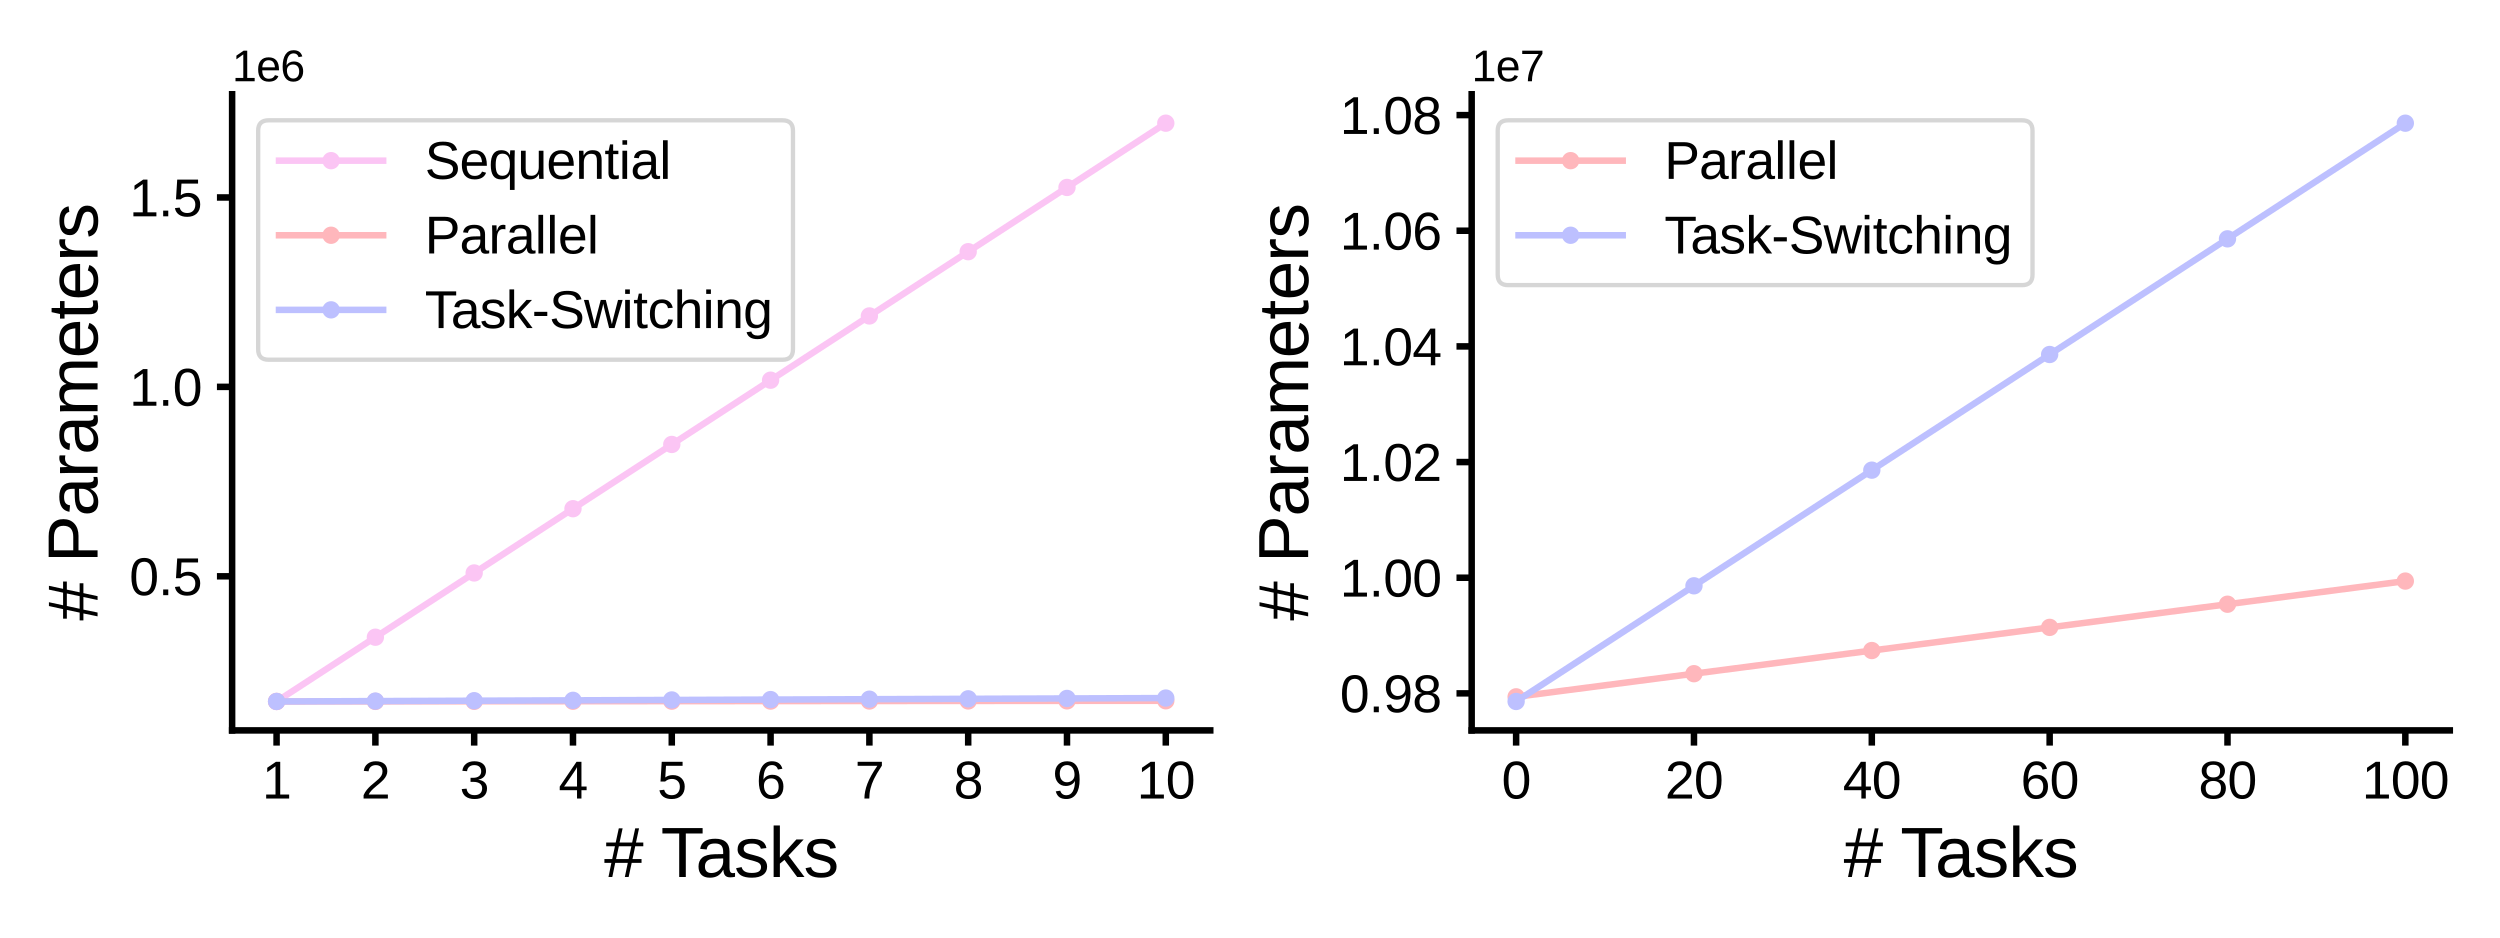 <?xml version="1.0" encoding="utf-8" standalone="no"?>
<!DOCTYPE svg PUBLIC "-//W3C//DTD SVG 1.1//EN"
  "http://www.w3.org/Graphics/SVG/1.1/DTD/svg11.dtd">
<svg xmlns:xlink="http://www.w3.org/1999/xlink" width="576pt" height="216pt" viewBox="0 0 576 216" xmlns="http://www.w3.org/2000/svg" version="1.1">
 <defs>
  <style type="text/css">*{stroke-linejoin: round; stroke-linecap: butt}</style>
 </defs>
 <g id="figure_1">
  <g id="patch_1">
   <path d="M 0 216 
L 576 216 
L 576 0 
L 0 0 
z
" style="fill: #ffffff"/>
  </g>
  <g id="axes_1">
   <g id="patch_2">
    <path d="M 53.48 168.28 
L 278.842 168.28 
L 278.842 21.72 
L 53.48 21.72 
z
" style="fill: #ffffff"/>
   </g>
   <g id="matplotlib.axis_1">
    <g id="xtick_1">
     <g id="line2d_1">
      <defs>
       <path id="m6c8b875675" d="M 0 0 
L 0 3.5 
" style="stroke: #000000; stroke-width: 1.5"/>
      </defs>
      <g>
       <use xlink:href="#m6c8b875675" x="63.724" y="168.28" style="stroke: #000000; stroke-width: 1.5"/>
      </g>
     </g>
     <g id="text_1">
      <!-- 1 -->
      <g transform="translate(60.387 183.976) scale(0.12 -0.12)">
       <defs>
        <path id="LiberationSans-31" d="M 488 0 
L 488 478 
L 1609 478 
L 1609 3866 
L 616 3156 
L 616 3688 
L 1656 4403 
L 2175 4403 
L 2175 478 
L 3247 478 
L 3247 0 
L 488 0 
z
" transform="scale(0.016)"/>
       </defs>
       <use xlink:href="#LiberationSans-31"/>
      </g>
     </g>
    </g>
    <g id="xtick_2">
     <g id="line2d_2">
      <g>
       <use xlink:href="#m6c8b875675" x="86.488" y="168.28" style="stroke: #000000; stroke-width: 1.5"/>
      </g>
     </g>
     <g id="text_2">
      <!-- 2 -->
      <g transform="translate(83.151 183.976) scale(0.12 -0.12)">
       <defs>
        <path id="LiberationSans-32" d="M 322 0 
L 322 397 
Q 481 763 711 1042 
Q 941 1322 1194 1548 
Q 1447 1775 1695 1969 
Q 1944 2163 2144 2356 
Q 2344 2550 2467 2762 
Q 2591 2975 2591 3244 
Q 2591 3606 2378 3806 
Q 2166 4006 1788 4006 
Q 1428 4006 1195 3811 
Q 963 3616 922 3263 
L 347 3316 
Q 409 3844 795 4156 
Q 1181 4469 1788 4469 
Q 2453 4469 2811 4155 
Q 3169 3841 3169 3263 
Q 3169 3006 3051 2753 
Q 2934 2500 2703 2247 
Q 2472 1994 1819 1463 
Q 1459 1169 1246 933 
Q 1034 697 941 478 
L 3238 478 
L 3238 0 
L 322 0 
z
" transform="scale(0.016)"/>
       </defs>
       <use xlink:href="#LiberationSans-32"/>
      </g>
     </g>
    </g>
    <g id="xtick_3">
     <g id="line2d_3">
      <g>
       <use xlink:href="#m6c8b875675" x="109.251" y="168.28" style="stroke: #000000; stroke-width: 1.5"/>
      </g>
     </g>
     <g id="text_3">
      <!-- 3 -->
      <g transform="translate(105.915 183.976) scale(0.12 -0.12)">
       <defs>
        <path id="LiberationSans-33" d="M 3278 1216 
Q 3278 606 2890 271 
Q 2503 -63 1784 -63 
Q 1116 -63 717 239 
Q 319 541 244 1131 
L 825 1184 
Q 938 403 1784 403 
Q 2209 403 2451 612 
Q 2694 822 2694 1234 
Q 2694 1594 2417 1795 
Q 2141 1997 1619 1997 
L 1300 1997 
L 1300 2484 
L 1606 2484 
Q 2069 2484 2323 2686 
Q 2578 2888 2578 3244 
Q 2578 3597 2370 3801 
Q 2163 4006 1753 4006 
Q 1381 4006 1151 3815 
Q 922 3625 884 3278 
L 319 3322 
Q 381 3863 767 4166 
Q 1153 4469 1759 4469 
Q 2422 4469 2789 4161 
Q 3156 3853 3156 3303 
Q 3156 2881 2920 2617 
Q 2684 2353 2234 2259 
L 2234 2247 
Q 2728 2194 3003 1916 
Q 3278 1638 3278 1216 
z
" transform="scale(0.016)"/>
       </defs>
       <use xlink:href="#LiberationSans-33"/>
      </g>
     </g>
    </g>
    <g id="xtick_4">
     <g id="line2d_4">
      <g>
       <use xlink:href="#m6c8b875675" x="132.015" y="168.28" style="stroke: #000000; stroke-width: 1.5"/>
      </g>
     </g>
     <g id="text_4">
      <!-- 4 -->
      <g transform="translate(128.679 183.976) scale(0.12 -0.12)">
       <defs>
        <path id="LiberationSans-34" d="M 2753 997 
L 2753 0 
L 2222 0 
L 2222 997 
L 147 997 
L 147 1434 
L 2163 4403 
L 2753 4403 
L 2753 1441 
L 3372 1441 
L 3372 997 
L 2753 997 
z
M 2222 3769 
Q 2216 3750 2134 3603 
Q 2053 3456 2013 3397 
L 884 1734 
L 716 1503 
L 666 1441 
L 2222 1441 
L 2222 3769 
z
" transform="scale(0.016)"/>
       </defs>
       <use xlink:href="#LiberationSans-34"/>
      </g>
     </g>
    </g>
    <g id="xtick_5">
     <g id="line2d_5">
      <g>
       <use xlink:href="#m6c8b875675" x="154.779" y="168.28" style="stroke: #000000; stroke-width: 1.5"/>
      </g>
     </g>
     <g id="text_5">
      <!-- 5 -->
      <g transform="translate(151.442 183.976) scale(0.12 -0.12)">
       <defs>
        <path id="LiberationSans-35" d="M 3291 1434 
Q 3291 738 2877 337 
Q 2463 -63 1728 -63 
Q 1113 -63 734 206 
Q 356 475 256 984 
L 825 1050 
Q 1003 397 1741 397 
Q 2194 397 2450 670 
Q 2706 944 2706 1422 
Q 2706 1838 2448 2094 
Q 2191 2350 1753 2350 
Q 1525 2350 1328 2278 
Q 1131 2206 934 2034 
L 384 2034 
L 531 4403 
L 3034 4403 
L 3034 3925 
L 1044 3925 
L 959 2528 
Q 1325 2809 1869 2809 
Q 2519 2809 2905 2428 
Q 3291 2047 3291 1434 
z
" transform="scale(0.016)"/>
       </defs>
       <use xlink:href="#LiberationSans-35"/>
      </g>
     </g>
    </g>
    <g id="xtick_6">
     <g id="line2d_6">
      <g>
       <use xlink:href="#m6c8b875675" x="177.543" y="168.28" style="stroke: #000000; stroke-width: 1.5"/>
      </g>
     </g>
     <g id="text_6">
      <!-- 6 -->
      <g transform="translate(174.206 183.976) scale(0.12 -0.12)">
       <defs>
        <path id="LiberationSans-36" d="M 3278 1441 
Q 3278 744 2900 340 
Q 2522 -63 1856 -63 
Q 1113 -63 719 490 
Q 325 1044 325 2100 
Q 325 3244 734 3856 
Q 1144 4469 1900 4469 
Q 2897 4469 3156 3572 
L 2619 3475 
Q 2453 4013 1894 4013 
Q 1413 4013 1148 3564 
Q 884 3116 884 2266 
Q 1038 2550 1316 2698 
Q 1594 2847 1953 2847 
Q 2563 2847 2920 2465 
Q 3278 2084 3278 1441 
z
M 2706 1416 
Q 2706 1894 2472 2153 
Q 2238 2413 1819 2413 
Q 1425 2413 1183 2183 
Q 941 1953 941 1550 
Q 941 1041 1192 716 
Q 1444 391 1838 391 
Q 2244 391 2475 664 
Q 2706 938 2706 1416 
z
" transform="scale(0.016)"/>
       </defs>
       <use xlink:href="#LiberationSans-36"/>
      </g>
     </g>
    </g>
    <g id="xtick_7">
     <g id="line2d_7">
      <g>
       <use xlink:href="#m6c8b875675" x="200.306" y="168.28" style="stroke: #000000; stroke-width: 1.5"/>
      </g>
     </g>
     <g id="text_7">
      <!-- 7 -->
      <g transform="translate(196.97 183.976) scale(0.12 -0.12)">
       <defs>
        <path id="LiberationSans-37" d="M 3238 3947 
Q 2563 2916 2284 2331 
Q 2006 1747 1867 1178 
Q 1728 609 1728 0 
L 1141 0 
Q 1141 844 1498 1776 
Q 1856 2709 2694 3925 
L 328 3925 
L 328 4403 
L 3238 4403 
L 3238 3947 
z
" transform="scale(0.016)"/>
       </defs>
       <use xlink:href="#LiberationSans-37"/>
      </g>
     </g>
    </g>
    <g id="xtick_8">
     <g id="line2d_8">
      <g>
       <use xlink:href="#m6c8b875675" x="223.07" y="168.28" style="stroke: #000000; stroke-width: 1.5"/>
      </g>
     </g>
     <g id="text_8">
      <!-- 8 -->
      <g transform="translate(219.734 183.976) scale(0.12 -0.12)">
       <defs>
        <path id="LiberationSans-38" d="M 3281 1228 
Q 3281 619 2893 278 
Q 2506 -63 1781 -63 
Q 1075 -63 676 271 
Q 278 606 278 1222 
Q 278 1653 525 1947 
Q 772 2241 1156 2303 
L 1156 2316 
Q 797 2400 589 2681 
Q 381 2963 381 3341 
Q 381 3844 757 4156 
Q 1134 4469 1769 4469 
Q 2419 4469 2795 4162 
Q 3172 3856 3172 3334 
Q 3172 2956 2962 2675 
Q 2753 2394 2391 2322 
L 2391 2309 
Q 2813 2241 3047 1952 
Q 3281 1663 3281 1228 
z
M 2588 3303 
Q 2588 4050 1769 4050 
Q 1372 4050 1164 3862 
Q 956 3675 956 3303 
Q 956 2925 1170 2726 
Q 1384 2528 1775 2528 
Q 2172 2528 2380 2711 
Q 2588 2894 2588 3303 
z
M 2697 1281 
Q 2697 1691 2453 1898 
Q 2209 2106 1769 2106 
Q 1341 2106 1100 1882 
Q 859 1659 859 1269 
Q 859 359 1788 359 
Q 2247 359 2472 579 
Q 2697 800 2697 1281 
z
" transform="scale(0.016)"/>
       </defs>
       <use xlink:href="#LiberationSans-38"/>
      </g>
     </g>
    </g>
    <g id="xtick_9">
     <g id="line2d_9">
      <g>
       <use xlink:href="#m6c8b875675" x="245.834" y="168.28" style="stroke: #000000; stroke-width: 1.5"/>
      </g>
     </g>
     <g id="text_9">
      <!-- 9 -->
      <g transform="translate(242.498 183.976) scale(0.12 -0.12)">
       <defs>
        <path id="LiberationSans-39" d="M 3256 2291 
Q 3256 1156 2842 546 
Q 2428 -63 1663 -63 
Q 1147 -63 836 154 
Q 525 372 391 856 
L 928 941 
Q 1097 391 1672 391 
Q 2156 391 2422 841 
Q 2688 1291 2700 2125 
Q 2575 1844 2272 1673 
Q 1969 1503 1606 1503 
Q 1013 1503 656 1909 
Q 300 2316 300 2988 
Q 300 3678 687 4073 
Q 1075 4469 1766 4469 
Q 2500 4469 2878 3925 
Q 3256 3381 3256 2291 
z
M 2644 2834 
Q 2644 3366 2400 3689 
Q 2156 4013 1747 4013 
Q 1341 4013 1106 3736 
Q 872 3459 872 2988 
Q 872 2506 1106 2226 
Q 1341 1947 1741 1947 
Q 1984 1947 2193 2058 
Q 2403 2169 2523 2372 
Q 2644 2575 2644 2834 
z
" transform="scale(0.016)"/>
       </defs>
       <use xlink:href="#LiberationSans-39"/>
      </g>
     </g>
    </g>
    <g id="xtick_10">
     <g id="line2d_10">
      <g>
       <use xlink:href="#m6c8b875675" x="268.598" y="168.28" style="stroke: #000000; stroke-width: 1.5"/>
      </g>
     </g>
     <g id="text_10">
      <!-- 10 -->
      <g transform="translate(261.925 183.976) scale(0.12 -0.12)">
       <defs>
        <path id="LiberationSans-30" d="M 3309 2203 
Q 3309 1100 2920 518 
Q 2531 -63 1772 -63 
Q 1013 -63 631 515 
Q 250 1094 250 2203 
Q 250 3338 620 3903 
Q 991 4469 1791 4469 
Q 2569 4469 2939 3897 
Q 3309 3325 3309 2203 
z
M 2738 2203 
Q 2738 3156 2517 3584 
Q 2297 4013 1791 4013 
Q 1272 4013 1045 3591 
Q 819 3169 819 2203 
Q 819 1266 1048 831 
Q 1278 397 1778 397 
Q 2275 397 2506 840 
Q 2738 1284 2738 2203 
z
" transform="scale(0.016)"/>
       </defs>
       <use xlink:href="#LiberationSans-31"/>
       <use xlink:href="#LiberationSans-30" x="55.615"/>
      </g>
     </g>
    </g>
    <g id="text_11">
     <!-- # Tasks -->
     <g transform="translate(139.185 202.061) scale(0.16 -0.16)">
      <defs>
       <path id="LiberationSans-23" d="M 2800 2766 
L 2556 1613 
L 3369 1613 
L 3369 1275 
L 2484 1275 
L 2209 0 
L 1866 0 
L 2134 1275 
L 1000 1275 
L 738 0 
L 394 0 
L 656 1275 
L 28 1275 
L 28 1613 
L 731 1613 
L 975 2766 
L 188 2766 
L 188 3103 
L 1044 3103 
L 1322 4378 
L 1666 4378 
L 1391 3103 
L 2525 3103 
L 2800 4378 
L 3144 4378 
L 2869 3103 
L 3528 3103 
L 3528 2766 
L 2800 2766 
z
M 1328 2766 
L 1078 1613 
L 2209 1613 
L 2453 2766 
L 1328 2766 
z
" transform="scale(0.016)"/>
       <path id="LiberationSans-20" transform="scale(0.016)"/>
       <path id="LiberationSans-54" d="M 2250 3916 
L 2250 0 
L 1656 0 
L 1656 3916 
L 144 3916 
L 144 4403 
L 3763 4403 
L 3763 3916 
L 2250 3916 
z
" transform="scale(0.016)"/>
       <path id="LiberationSans-61" d="M 1294 -63 
Q 784 -63 528 206 
Q 272 475 272 944 
Q 272 1469 617 1750 
Q 963 2031 1731 2050 
L 2491 2063 
L 2491 2247 
Q 2491 2659 2316 2837 
Q 2141 3016 1766 3016 
Q 1388 3016 1216 2887 
Q 1044 2759 1009 2478 
L 422 2531 
Q 566 3444 1778 3444 
Q 2416 3444 2737 3151 
Q 3059 2859 3059 2306 
L 3059 850 
Q 3059 600 3125 473 
Q 3191 347 3375 347 
Q 3456 347 3559 369 
L 3559 19 
Q 3347 -31 3125 -31 
Q 2813 -31 2670 133 
Q 2528 297 2509 647 
L 2491 647 
Q 2275 259 1989 98 
Q 1703 -63 1294 -63 
z
M 1422 359 
Q 1731 359 1972 500 
Q 2213 641 2352 886 
Q 2491 1131 2491 1391 
L 2491 1669 
L 1875 1656 
Q 1478 1650 1273 1575 
Q 1069 1500 959 1344 
Q 850 1188 850 934 
Q 850 659 998 509 
Q 1147 359 1422 359 
z
" transform="scale(0.016)"/>
       <path id="LiberationSans-73" d="M 2969 934 
Q 2969 456 2608 196 
Q 2247 -63 1597 -63 
Q 966 -63 623 145 
Q 281 353 178 794 
L 675 891 
Q 747 619 972 492 
Q 1197 366 1597 366 
Q 2025 366 2223 497 
Q 2422 628 2422 891 
Q 2422 1091 2284 1216 
Q 2147 1341 1841 1422 
L 1438 1528 
Q 953 1653 748 1773 
Q 544 1894 428 2066 
Q 313 2238 313 2488 
Q 313 2950 642 3192 
Q 972 3434 1603 3434 
Q 2163 3434 2492 3237 
Q 2822 3041 2909 2606 
L 2403 2544 
Q 2356 2769 2151 2889 
Q 1947 3009 1603 3009 
Q 1222 3009 1040 2893 
Q 859 2778 859 2544 
Q 859 2400 934 2306 
Q 1009 2213 1156 2147 
Q 1303 2081 1775 1966 
Q 2222 1853 2419 1758 
Q 2616 1663 2730 1547 
Q 2844 1431 2906 1279 
Q 2969 1128 2969 934 
z
" transform="scale(0.016)"/>
       <path id="LiberationSans-6b" d="M 2550 0 
L 1406 1544 
L 994 1203 
L 994 0 
L 431 0 
L 431 4638 
L 994 4638 
L 994 1741 
L 2478 3381 
L 3138 3381 
L 1766 1928 
L 3209 0 
L 2550 0 
z
" transform="scale(0.016)"/>
      </defs>
      <use xlink:href="#LiberationSans-23"/>
      <use xlink:href="#LiberationSans-20" x="55.615"/>
      <use xlink:href="#LiberationSans-54" x="81.648"/>
      <use xlink:href="#LiberationSans-61" x="131.607"/>
      <use xlink:href="#LiberationSans-73" x="187.223"/>
      <use xlink:href="#LiberationSans-6b" x="237.223"/>
      <use xlink:href="#LiberationSans-73" x="287.223"/>
     </g>
    </g>
   </g>
   <g id="matplotlib.axis_2">
    <g id="ytick_1">
     <g id="line2d_11">
      <defs>
       <path id="m68da0e44f5" d="M 0 0 
L -3.5 0 
" style="stroke: #000000; stroke-width: 1.5"/>
      </defs>
      <g>
       <use xlink:href="#m68da0e44f5" x="53.48" y="132.779" style="stroke: #000000; stroke-width: 1.5"/>
      </g>
     </g>
     <g id="text_12">
      <!-- 0.5 -->
      <g transform="translate(29.8 137.127) scale(0.12 -0.12)">
       <defs>
        <path id="LiberationSans-2e" d="M 584 0 
L 584 684 
L 1194 684 
L 1194 0 
L 584 0 
z
" transform="scale(0.016)"/>
       </defs>
       <use xlink:href="#LiberationSans-30"/>
       <use xlink:href="#LiberationSans-2e" x="55.615"/>
       <use xlink:href="#LiberationSans-35" x="83.398"/>
      </g>
     </g>
    </g>
    <g id="ytick_2">
     <g id="line2d_12">
      <g>
       <use xlink:href="#m68da0e44f5" x="53.48" y="89.135" style="stroke: #000000; stroke-width: 1.5"/>
      </g>
     </g>
     <g id="text_13">
      <!-- 1.0 -->
      <g transform="translate(29.8 93.483) scale(0.12 -0.12)">
       <use xlink:href="#LiberationSans-31"/>
       <use xlink:href="#LiberationSans-2e" x="55.615"/>
       <use xlink:href="#LiberationSans-30" x="83.398"/>
      </g>
     </g>
    </g>
    <g id="ytick_3">
     <g id="line2d_13">
      <g>
       <use xlink:href="#m68da0e44f5" x="53.48" y="45.492" style="stroke: #000000; stroke-width: 1.5"/>
      </g>
     </g>
     <g id="text_14">
      <!-- 1.5 -->
      <g transform="translate(29.8 49.84) scale(0.12 -0.12)">
       <use xlink:href="#LiberationSans-31"/>
       <use xlink:href="#LiberationSans-2e" x="55.615"/>
       <use xlink:href="#LiberationSans-35" x="83.398"/>
      </g>
     </g>
    </g>
    <g id="text_15">
     <!-- # Parameters -->
     <g transform="translate(22.48 143.016) rotate(-90) scale(0.16 -0.16)">
      <defs>
       <path id="LiberationSans-50" d="M 3931 3078 
Q 3931 2453 3523 2084 
Q 3116 1716 2416 1716 
L 1122 1716 
L 1122 0 
L 525 0 
L 525 4403 
L 2378 4403 
Q 3119 4403 3525 4056 
Q 3931 3709 3931 3078 
z
M 3331 3072 
Q 3331 3925 2306 3925 
L 1122 3925 
L 1122 2188 
L 2331 2188 
Q 3331 2188 3331 3072 
z
" transform="scale(0.016)"/>
       <path id="LiberationSans-72" d="M 444 0 
L 444 2594 
Q 444 2950 425 3381 
L 956 3381 
Q 981 2806 981 2691 
L 994 2691 
Q 1128 3125 1303 3284 
Q 1478 3444 1797 3444 
Q 1909 3444 2025 3413 
L 2025 2897 
Q 1913 2928 1725 2928 
Q 1375 2928 1190 2626 
Q 1006 2325 1006 1763 
L 1006 0 
L 444 0 
z
" transform="scale(0.016)"/>
       <path id="LiberationSans-6d" d="M 2400 0 
L 2400 2144 
Q 2400 2634 2265 2821 
Q 2131 3009 1781 3009 
Q 1422 3009 1212 2734 
Q 1003 2459 1003 1959 
L 1003 0 
L 444 0 
L 444 2659 
Q 444 3250 425 3381 
L 956 3381 
Q 959 3366 962 3297 
Q 966 3228 970 3139 
Q 975 3050 981 2803 
L 991 2803 
Q 1172 3163 1406 3303 
Q 1641 3444 1978 3444 
Q 2363 3444 2586 3291 
Q 2809 3138 2897 2803 
L 2906 2803 
Q 3081 3144 3329 3294 
Q 3578 3444 3931 3444 
Q 4444 3444 4676 3166 
Q 4909 2888 4909 2253 
L 4909 0 
L 4353 0 
L 4353 2144 
Q 4353 2634 4218 2821 
Q 4084 3009 3734 3009 
Q 3366 3009 3161 2736 
Q 2956 2463 2956 1959 
L 2956 0 
L 2400 0 
z
" transform="scale(0.016)"/>
       <path id="LiberationSans-65" d="M 863 1572 
Q 863 991 1103 675 
Q 1344 359 1806 359 
Q 2172 359 2392 506 
Q 2613 653 2691 878 
L 3184 738 
Q 2881 -63 1806 -63 
Q 1056 -63 664 384 
Q 272 831 272 1713 
Q 272 2550 664 2997 
Q 1056 3444 1784 3444 
Q 3275 3444 3275 1647 
L 3275 1572 
L 863 1572 
z
M 2694 2003 
Q 2647 2538 2422 2783 
Q 2197 3028 1775 3028 
Q 1366 3028 1127 2754 
Q 888 2481 869 2003 
L 2694 2003 
z
" transform="scale(0.016)"/>
       <path id="LiberationSans-74" d="M 1731 25 
Q 1453 -50 1163 -50 
Q 488 -50 488 716 
L 488 2972 
L 97 2972 
L 97 3381 
L 509 3381 
L 675 4138 
L 1050 4138 
L 1050 3381 
L 1675 3381 
L 1675 2972 
L 1050 2972 
L 1050 838 
Q 1050 594 1129 495 
Q 1209 397 1406 397 
Q 1519 397 1731 441 
L 1731 25 
z
" transform="scale(0.016)"/>
      </defs>
      <use xlink:href="#LiberationSans-23"/>
      <use xlink:href="#LiberationSans-20" x="55.615"/>
      <use xlink:href="#LiberationSans-50" x="83.398"/>
      <use xlink:href="#LiberationSans-61" x="150.098"/>
      <use xlink:href="#LiberationSans-72" x="205.713"/>
      <use xlink:href="#LiberationSans-61" x="239.014"/>
      <use xlink:href="#LiberationSans-6d" x="294.629"/>
      <use xlink:href="#LiberationSans-65" x="377.93"/>
      <use xlink:href="#LiberationSans-74" x="433.545"/>
      <use xlink:href="#LiberationSans-65" x="461.328"/>
      <use xlink:href="#LiberationSans-72" x="516.943"/>
      <use xlink:href="#LiberationSans-73" x="550.244"/>
     </g>
    </g>
    <g id="text_16">
     <!-- 1e6 -->
     <g transform="translate(53.48 18.72) scale(0.1 -0.1)">
      <use xlink:href="#LiberationSans-31"/>
      <use xlink:href="#LiberationSans-65" x="55.615"/>
      <use xlink:href="#LiberationSans-36" x="111.23"/>
     </g>
    </g>
   </g>
   <g id="line2d_14">
    <path d="M 63.724 161.618 
L 86.488 146.814 
L 109.251 132.01 
L 132.015 117.206 
L 154.779 102.402 
L 177.543 87.598 
L 200.306 72.794 
L 223.07 57.99 
L 245.834 43.186 
L 268.598 28.382 
" clip-path="url(#p753d03e20e)" style="fill: none; stroke: #fbc5f4; stroke-width: 1.5; stroke-linecap: square"/>
    <defs>
     <path id="m0ac841a737" d="M 0 1.5 
C 0.398 1.5 0.779 1.342 1.061 1.061 
C 1.342 0.779 1.5 0.398 1.5 0 
C 1.5 -0.398 1.342 -0.779 1.061 -1.061 
C 0.779 -1.342 0.398 -1.5 0 -1.5 
C -0.398 -1.5 -0.779 -1.342 -1.061 -1.061 
C -1.342 -0.779 -1.5 -0.398 -1.5 0 
C -1.5 0.398 -1.342 0.779 -1.061 1.061 
C -0.779 1.342 -0.398 1.5 0 1.5 
z
" style="stroke: #fbc5f4"/>
    </defs>
    <g clip-path="url(#p753d03e20e)">
     <use xlink:href="#m0ac841a737" x="63.724" y="161.618" style="fill: #fbc5f4; stroke: #fbc5f4"/>
     <use xlink:href="#m0ac841a737" x="86.488" y="146.814" style="fill: #fbc5f4; stroke: #fbc5f4"/>
     <use xlink:href="#m0ac841a737" x="109.251" y="132.01" style="fill: #fbc5f4; stroke: #fbc5f4"/>
     <use xlink:href="#m0ac841a737" x="132.015" y="117.206" style="fill: #fbc5f4; stroke: #fbc5f4"/>
     <use xlink:href="#m0ac841a737" x="154.779" y="102.402" style="fill: #fbc5f4; stroke: #fbc5f4"/>
     <use xlink:href="#m0ac841a737" x="177.543" y="87.598" style="fill: #fbc5f4; stroke: #fbc5f4"/>
     <use xlink:href="#m0ac841a737" x="200.306" y="72.794" style="fill: #fbc5f4; stroke: #fbc5f4"/>
     <use xlink:href="#m0ac841a737" x="223.07" y="57.99" style="fill: #fbc5f4; stroke: #fbc5f4"/>
     <use xlink:href="#m0ac841a737" x="245.834" y="43.186" style="fill: #fbc5f4; stroke: #fbc5f4"/>
     <use xlink:href="#m0ac841a737" x="268.598" y="28.382" style="fill: #fbc5f4; stroke: #fbc5f4"/>
    </g>
   </g>
   <g id="line2d_15">
    <path d="M 63.724 161.618 
L 86.488 161.6 
L 109.251 161.583 
L 132.015 161.565 
L 154.779 161.547 
L 177.543 161.53 
L 200.306 161.512 
L 223.07 161.495 
L 245.834 161.477 
L 268.598 161.459 
" clip-path="url(#p753d03e20e)" style="fill: none; stroke: #ffb7bc; stroke-width: 1.5; stroke-linecap: square"/>
    <defs>
     <path id="md8f7a82da3" d="M 0 1.5 
C 0.398 1.5 0.779 1.342 1.061 1.061 
C 1.342 0.779 1.5 0.398 1.5 0 
C 1.5 -0.398 1.342 -0.779 1.061 -1.061 
C 0.779 -1.342 0.398 -1.5 0 -1.5 
C -0.398 -1.5 -0.779 -1.342 -1.061 -1.061 
C -1.342 -0.779 -1.5 -0.398 -1.5 0 
C -1.5 0.398 -1.342 0.779 -1.061 1.061 
C -0.779 1.342 -0.398 1.5 0 1.5 
z
" style="stroke: #ffb7bc"/>
    </defs>
    <g clip-path="url(#p753d03e20e)">
     <use xlink:href="#md8f7a82da3" x="63.724" y="161.618" style="fill: #ffb7bc; stroke: #ffb7bc"/>
     <use xlink:href="#md8f7a82da3" x="86.488" y="161.6" style="fill: #ffb7bc; stroke: #ffb7bc"/>
     <use xlink:href="#md8f7a82da3" x="109.251" y="161.583" style="fill: #ffb7bc; stroke: #ffb7bc"/>
     <use xlink:href="#md8f7a82da3" x="132.015" y="161.565" style="fill: #ffb7bc; stroke: #ffb7bc"/>
     <use xlink:href="#md8f7a82da3" x="154.779" y="161.547" style="fill: #ffb7bc; stroke: #ffb7bc"/>
     <use xlink:href="#md8f7a82da3" x="177.543" y="161.53" style="fill: #ffb7bc; stroke: #ffb7bc"/>
     <use xlink:href="#md8f7a82da3" x="200.306" y="161.512" style="fill: #ffb7bc; stroke: #ffb7bc"/>
     <use xlink:href="#md8f7a82da3" x="223.07" y="161.495" style="fill: #ffb7bc; stroke: #ffb7bc"/>
     <use xlink:href="#md8f7a82da3" x="245.834" y="161.477" style="fill: #ffb7bc; stroke: #ffb7bc"/>
     <use xlink:href="#md8f7a82da3" x="268.598" y="161.459" style="fill: #ffb7bc; stroke: #ffb7bc"/>
    </g>
   </g>
   <g id="line2d_16">
    <path d="M 63.724 161.618 
L 86.488 161.531 
L 109.251 161.444 
L 132.015 161.356 
L 154.779 161.269 
L 177.543 161.182 
L 200.306 161.094 
L 223.07 161.007 
L 245.834 160.92 
L 268.598 160.833 
" clip-path="url(#p753d03e20e)" style="fill: none; stroke: #bdc0ff; stroke-width: 1.5; stroke-linecap: square"/>
    <defs>
     <path id="m1b4caecf9a" d="M 0 1.5 
C 0.398 1.5 0.779 1.342 1.061 1.061 
C 1.342 0.779 1.5 0.398 1.5 0 
C 1.5 -0.398 1.342 -0.779 1.061 -1.061 
C 0.779 -1.342 0.398 -1.5 0 -1.5 
C -0.398 -1.5 -0.779 -1.342 -1.061 -1.061 
C -1.342 -0.779 -1.5 -0.398 -1.5 0 
C -1.5 0.398 -1.342 0.779 -1.061 1.061 
C -0.779 1.342 -0.398 1.5 0 1.5 
z
" style="stroke: #bdc0ff"/>
    </defs>
    <g clip-path="url(#p753d03e20e)">
     <use xlink:href="#m1b4caecf9a" x="63.724" y="161.618" style="fill: #bdc0ff; stroke: #bdc0ff"/>
     <use xlink:href="#m1b4caecf9a" x="86.488" y="161.531" style="fill: #bdc0ff; stroke: #bdc0ff"/>
     <use xlink:href="#m1b4caecf9a" x="109.251" y="161.444" style="fill: #bdc0ff; stroke: #bdc0ff"/>
     <use xlink:href="#m1b4caecf9a" x="132.015" y="161.356" style="fill: #bdc0ff; stroke: #bdc0ff"/>
     <use xlink:href="#m1b4caecf9a" x="154.779" y="161.269" style="fill: #bdc0ff; stroke: #bdc0ff"/>
     <use xlink:href="#m1b4caecf9a" x="177.543" y="161.182" style="fill: #bdc0ff; stroke: #bdc0ff"/>
     <use xlink:href="#m1b4caecf9a" x="200.306" y="161.094" style="fill: #bdc0ff; stroke: #bdc0ff"/>
     <use xlink:href="#m1b4caecf9a" x="223.07" y="161.007" style="fill: #bdc0ff; stroke: #bdc0ff"/>
     <use xlink:href="#m1b4caecf9a" x="245.834" y="160.92" style="fill: #bdc0ff; stroke: #bdc0ff"/>
     <use xlink:href="#m1b4caecf9a" x="268.598" y="160.833" style="fill: #bdc0ff; stroke: #bdc0ff"/>
    </g>
   </g>
   <g id="patch_3">
    <path d="M 53.48 168.28 
L 53.48 21.72 
" style="fill: none; stroke: #000000; stroke-width: 1.5; stroke-linejoin: miter; stroke-linecap: square"/>
   </g>
   <g id="patch_4">
    <path d="M 53.48 168.28 
L 278.842 168.28 
" style="fill: none; stroke: #000000; stroke-width: 1.5; stroke-linejoin: miter; stroke-linecap: square"/>
   </g>
   <g id="legend_1">
    <g id="patch_5">
     <path d="M 61.88 82.879 
L 180.299 82.879 
Q 182.699 82.879 182.699 80.479 
L 182.699 30.12 
Q 182.699 27.72 180.299 27.72 
L 61.88 27.72 
Q 59.48 27.72 59.48 30.12 
L 59.48 80.479 
Q 59.48 82.879 61.88 82.879 
z
" style="fill: #ffffff; opacity: 0.8; stroke: #cccccc; stroke-linejoin: miter"/>
    </g>
    <g id="line2d_17">
     <path d="M 64.28 37.016 
L 76.28 37.016 
L 88.28 37.016 
" style="fill: none; stroke: #fbc5f4; stroke-width: 1.5; stroke-linecap: square"/>
     <g>
      <use xlink:href="#m0ac841a737" x="76.28" y="37.016" style="fill: #fbc5f4; stroke: #fbc5f4"/>
     </g>
    </g>
    <g id="text_17">
     <!-- Sequential -->
     <g transform="translate(97.88 41.216) scale(0.12 -0.12)">
      <defs>
       <path id="LiberationSans-53" d="M 3975 1216 
Q 3975 606 3498 271 
Q 3022 -63 2156 -63 
Q 547 -63 291 1056 
L 869 1172 
Q 969 775 1294 589 
Q 1619 403 2178 403 
Q 2756 403 3070 601 
Q 3384 800 3384 1184 
Q 3384 1400 3286 1534 
Q 3188 1669 3009 1756 
Q 2831 1844 2584 1903 
Q 2338 1963 2038 2031 
Q 1516 2147 1245 2262 
Q 975 2378 819 2520 
Q 663 2663 580 2853 
Q 497 3044 497 3291 
Q 497 3856 930 4162 
Q 1363 4469 2169 4469 
Q 2919 4469 3316 4239 
Q 3713 4009 3872 3456 
L 3284 3353 
Q 3188 3703 2916 3861 
Q 2644 4019 2163 4019 
Q 1634 4019 1356 3844 
Q 1078 3669 1078 3322 
Q 1078 3119 1186 2986 
Q 1294 2853 1497 2761 
Q 1700 2669 2306 2534 
Q 2509 2488 2711 2439 
Q 2913 2391 3097 2323 
Q 3281 2256 3442 2165 
Q 3603 2075 3722 1944 
Q 3841 1813 3908 1634 
Q 3975 1456 3975 1216 
z
" transform="scale(0.016)"/>
       <path id="LiberationSans-71" d="M 1513 -63 
Q 869 -63 569 371 
Q 269 806 269 1675 
Q 269 3444 1513 3444 
Q 1897 3444 2147 3308 
Q 2397 3172 2566 2856 
L 2572 2856 
Q 2572 2950 2584 3179 
Q 2597 3409 2609 3425 
L 3150 3425 
Q 3128 3241 3128 2503 
L 3128 -1328 
L 2566 -1328 
L 2566 44 
L 2578 556 
L 2572 556 
Q 2403 222 2156 79 
Q 1909 -63 1513 -63 
z
M 2566 1731 
Q 2566 2391 2350 2709 
Q 2134 3028 1663 3028 
Q 1234 3028 1046 2709 
Q 859 2391 859 1694 
Q 859 984 1048 678 
Q 1238 372 1656 372 
Q 2134 372 2350 712 
Q 2566 1053 2566 1731 
z
" transform="scale(0.016)"/>
       <path id="LiberationSans-75" d="M 981 3381 
L 981 1238 
Q 981 903 1047 718 
Q 1113 534 1256 453 
Q 1400 372 1678 372 
Q 2084 372 2318 650 
Q 2553 928 2553 1422 
L 2553 3381 
L 3116 3381 
L 3116 722 
Q 3116 131 3134 0 
L 2603 0 
Q 2600 16 2597 84 
Q 2594 153 2589 242 
Q 2584 331 2578 578 
L 2569 578 
Q 2375 228 2120 82 
Q 1866 -63 1488 -63 
Q 931 -63 673 214 
Q 416 491 416 1128 
L 416 3381 
L 981 3381 
z
" transform="scale(0.016)"/>
       <path id="LiberationSans-6e" d="M 2578 0 
L 2578 2144 
Q 2578 2478 2512 2662 
Q 2447 2847 2303 2928 
Q 2159 3009 1881 3009 
Q 1475 3009 1240 2731 
Q 1006 2453 1006 1959 
L 1006 0 
L 444 0 
L 444 2659 
Q 444 3250 425 3381 
L 956 3381 
Q 959 3366 962 3297 
Q 966 3228 970 3139 
Q 975 3050 981 2803 
L 991 2803 
Q 1184 3153 1439 3298 
Q 1694 3444 2072 3444 
Q 2628 3444 2886 3167 
Q 3144 2891 3144 2253 
L 3144 0 
L 2578 0 
z
" transform="scale(0.016)"/>
       <path id="LiberationSans-69" d="M 428 4100 
L 428 4638 
L 991 4638 
L 991 4100 
L 428 4100 
z
M 428 0 
L 428 3381 
L 991 3381 
L 991 0 
L 428 0 
z
" transform="scale(0.016)"/>
       <path id="LiberationSans-6c" d="M 431 0 
L 431 4638 
L 994 4638 
L 994 0 
L 431 0 
z
" transform="scale(0.016)"/>
      </defs>
      <use xlink:href="#LiberationSans-53"/>
      <use xlink:href="#LiberationSans-65" x="66.699"/>
      <use xlink:href="#LiberationSans-71" x="122.314"/>
      <use xlink:href="#LiberationSans-75" x="177.93"/>
      <use xlink:href="#LiberationSans-65" x="233.545"/>
      <use xlink:href="#LiberationSans-6e" x="289.16"/>
      <use xlink:href="#LiberationSans-74" x="344.775"/>
      <use xlink:href="#LiberationSans-69" x="372.559"/>
      <use xlink:href="#LiberationSans-61" x="394.775"/>
      <use xlink:href="#LiberationSans-6c" x="450.391"/>
     </g>
    </g>
    <g id="line2d_18">
     <path d="M 64.28 54.203 
L 76.28 54.203 
L 88.28 54.203 
" style="fill: none; stroke: #ffb7bc; stroke-width: 1.5; stroke-linecap: square"/>
     <g>
      <use xlink:href="#md8f7a82da3" x="76.28" y="54.203" style="fill: #ffb7bc; stroke: #ffb7bc"/>
     </g>
    </g>
    <g id="text_18">
     <!-- Parallel -->
     <g transform="translate(97.88 58.403) scale(0.12 -0.12)">
      <use xlink:href="#LiberationSans-50"/>
      <use xlink:href="#LiberationSans-61" x="66.699"/>
      <use xlink:href="#LiberationSans-72" x="122.314"/>
      <use xlink:href="#LiberationSans-61" x="155.615"/>
      <use xlink:href="#LiberationSans-6c" x="211.23"/>
      <use xlink:href="#LiberationSans-6c" x="233.447"/>
      <use xlink:href="#LiberationSans-65" x="255.664"/>
      <use xlink:href="#LiberationSans-6c" x="311.279"/>
     </g>
    </g>
    <g id="line2d_19">
     <path d="M 64.28 71.389 
L 76.28 71.389 
L 88.28 71.389 
" style="fill: none; stroke: #bdc0ff; stroke-width: 1.5; stroke-linecap: square"/>
     <g>
      <use xlink:href="#m1b4caecf9a" x="76.28" y="71.389" style="fill: #bdc0ff; stroke: #bdc0ff"/>
     </g>
    </g>
    <g id="text_19">
     <!-- Task-Switching -->
     <g transform="translate(97.88 75.589) scale(0.12 -0.12)">
      <defs>
       <path id="LiberationSans-2d" d="M 284 1450 
L 284 1950 
L 1847 1950 
L 1847 1450 
L 284 1450 
z
" transform="scale(0.016)"/>
       <path id="LiberationSans-77" d="M 3669 0 
L 3016 0 
L 2425 2391 
L 2313 2919 
Q 2284 2778 2225 2514 
Q 2166 2250 1588 0 
L 938 0 
L -9 3381 
L 547 3381 
L 1119 1084 
Q 1141 1009 1253 466 
L 1306 697 
L 2013 3381 
L 2616 3381 
L 3206 1059 
L 3350 466 
L 3447 900 
L 4088 3381 
L 4638 3381 
L 3669 0 
z
" transform="scale(0.016)"/>
       <path id="LiberationSans-63" d="M 859 1706 
Q 859 1031 1071 706 
Q 1284 381 1713 381 
Q 2013 381 2214 543 
Q 2416 706 2463 1044 
L 3031 1006 
Q 2966 519 2616 228 
Q 2266 -63 1728 -63 
Q 1019 -63 645 385 
Q 272 834 272 1694 
Q 272 2547 647 2995 
Q 1022 3444 1722 3444 
Q 2241 3444 2583 3175 
Q 2925 2906 3013 2434 
L 2434 2391 
Q 2391 2672 2212 2837 
Q 2034 3003 1706 3003 
Q 1259 3003 1059 2706 
Q 859 2409 859 1706 
z
" transform="scale(0.016)"/>
       <path id="LiberationSans-68" d="M 991 2803 
Q 1172 3134 1426 3289 
Q 1681 3444 2072 3444 
Q 2622 3444 2883 3170 
Q 3144 2897 3144 2253 
L 3144 0 
L 2578 0 
L 2578 2144 
Q 2578 2500 2512 2673 
Q 2447 2847 2297 2928 
Q 2147 3009 1881 3009 
Q 1484 3009 1245 2734 
Q 1006 2459 1006 1994 
L 1006 0 
L 444 0 
L 444 4638 
L 1006 4638 
L 1006 3431 
Q 1006 3241 995 3037 
Q 984 2834 981 2803 
L 991 2803 
z
" transform="scale(0.016)"/>
       <path id="LiberationSans-67" d="M 1713 -1328 
Q 1159 -1328 831 -1111 
Q 503 -894 409 -494 
L 975 -413 
Q 1031 -647 1223 -773 
Q 1416 -900 1728 -900 
Q 2569 -900 2569 84 
L 2569 628 
L 2563 628 
Q 2403 303 2125 139 
Q 1847 -25 1475 -25 
Q 853 -25 561 387 
Q 269 800 269 1684 
Q 269 2581 583 3007 
Q 897 3434 1538 3434 
Q 1897 3434 2161 3270 
Q 2425 3106 2569 2803 
L 2575 2803 
Q 2575 2897 2587 3128 
Q 2600 3359 2613 3381 
L 3147 3381 
Q 3128 3213 3128 2681 
L 3128 97 
Q 3128 -1328 1713 -1328 
z
M 2569 1691 
Q 2569 2103 2456 2401 
Q 2344 2700 2139 2858 
Q 1934 3016 1675 3016 
Q 1244 3016 1047 2703 
Q 850 2391 850 1691 
Q 850 997 1034 694 
Q 1219 391 1666 391 
Q 1931 391 2137 547 
Q 2344 703 2456 995 
Q 2569 1288 2569 1691 
z
" transform="scale(0.016)"/>
      </defs>
      <use xlink:href="#LiberationSans-54"/>
      <use xlink:href="#LiberationSans-61" x="49.959"/>
      <use xlink:href="#LiberationSans-73" x="105.574"/>
      <use xlink:href="#LiberationSans-6b" x="155.574"/>
      <use xlink:href="#LiberationSans-2d" x="205.574"/>
      <use xlink:href="#LiberationSans-53" x="238.875"/>
      <use xlink:href="#LiberationSans-77" x="305.574"/>
      <use xlink:href="#LiberationSans-69" x="377.791"/>
      <use xlink:href="#LiberationSans-74" x="400.008"/>
      <use xlink:href="#LiberationSans-63" x="427.791"/>
      <use xlink:href="#LiberationSans-68" x="477.791"/>
      <use xlink:href="#LiberationSans-69" x="533.406"/>
      <use xlink:href="#LiberationSans-6e" x="555.623"/>
      <use xlink:href="#LiberationSans-67" x="611.238"/>
     </g>
    </g>
   </g>
  </g>
  <g id="axes_2">
   <g id="patch_6">
    <path d="M 339.072 168.28 
L 564.433 168.28 
L 564.433 21.72 
L 339.072 21.72 
z
" style="fill: #ffffff"/>
   </g>
   <g id="matplotlib.axis_3">
    <g id="xtick_11">
     <g id="line2d_20">
      <g>
       <use xlink:href="#m6c8b875675" x="349.315" y="168.28" style="stroke: #000000; stroke-width: 1.5"/>
      </g>
     </g>
     <g id="text_20">
      <!-- 0 -->
      <g transform="translate(345.979 183.976) scale(0.12 -0.12)">
       <use xlink:href="#LiberationSans-30"/>
      </g>
     </g>
    </g>
    <g id="xtick_12">
     <g id="line2d_21">
      <g>
       <use xlink:href="#m6c8b875675" x="390.29" y="168.28" style="stroke: #000000; stroke-width: 1.5"/>
      </g>
     </g>
     <g id="text_21">
      <!-- 20 -->
      <g transform="translate(383.617 183.976) scale(0.12 -0.12)">
       <use xlink:href="#LiberationSans-32"/>
       <use xlink:href="#LiberationSans-30" x="55.615"/>
      </g>
     </g>
    </g>
    <g id="xtick_13">
     <g id="line2d_22">
      <g>
       <use xlink:href="#m6c8b875675" x="431.265" y="168.28" style="stroke: #000000; stroke-width: 1.5"/>
      </g>
     </g>
     <g id="text_22">
      <!-- 40 -->
      <g transform="translate(424.592 183.976) scale(0.12 -0.12)">
       <use xlink:href="#LiberationSans-34"/>
       <use xlink:href="#LiberationSans-30" x="55.615"/>
      </g>
     </g>
    </g>
    <g id="xtick_14">
     <g id="line2d_23">
      <g>
       <use xlink:href="#m6c8b875675" x="472.24" y="168.28" style="stroke: #000000; stroke-width: 1.5"/>
      </g>
     </g>
     <g id="text_23">
      <!-- 60 -->
      <g transform="translate(465.567 183.976) scale(0.12 -0.12)">
       <use xlink:href="#LiberationSans-36"/>
       <use xlink:href="#LiberationSans-30" x="55.615"/>
      </g>
     </g>
    </g>
    <g id="xtick_15">
     <g id="line2d_24">
      <g>
       <use xlink:href="#m6c8b875675" x="513.215" y="168.28" style="stroke: #000000; stroke-width: 1.5"/>
      </g>
     </g>
     <g id="text_24">
      <!-- 80 -->
      <g transform="translate(506.541 183.976) scale(0.12 -0.12)">
       <use xlink:href="#LiberationSans-38"/>
       <use xlink:href="#LiberationSans-30" x="55.615"/>
      </g>
     </g>
    </g>
    <g id="xtick_16">
     <g id="line2d_25">
      <g>
       <use xlink:href="#m6c8b875675" x="554.189" y="168.28" style="stroke: #000000; stroke-width: 1.5"/>
      </g>
     </g>
     <g id="text_25">
      <!-- 100 -->
      <g transform="translate(544.18 183.976) scale(0.12 -0.12)">
       <use xlink:href="#LiberationSans-31"/>
       <use xlink:href="#LiberationSans-30" x="55.615"/>
       <use xlink:href="#LiberationSans-30" x="111.23"/>
      </g>
     </g>
    </g>
    <g id="text_26">
     <!-- # Tasks -->
     <g transform="translate(424.776 202.061) scale(0.16 -0.16)">
      <use xlink:href="#LiberationSans-23"/>
      <use xlink:href="#LiberationSans-20" x="55.615"/>
      <use xlink:href="#LiberationSans-54" x="81.648"/>
      <use xlink:href="#LiberationSans-61" x="131.607"/>
      <use xlink:href="#LiberationSans-73" x="187.223"/>
      <use xlink:href="#LiberationSans-6b" x="237.223"/>
      <use xlink:href="#LiberationSans-73" x="287.223"/>
     </g>
    </g>
   </g>
   <g id="matplotlib.axis_4">
    <g id="ytick_4">
     <g id="line2d_26">
      <g>
       <use xlink:href="#m68da0e44f5" x="339.072" y="159.753" style="stroke: #000000; stroke-width: 1.5"/>
      </g>
     </g>
     <g id="text_27">
      <!-- 0.98 -->
      <g transform="translate(308.718 164.101) scale(0.12 -0.12)">
       <use xlink:href="#LiberationSans-30"/>
       <use xlink:href="#LiberationSans-2e" x="55.615"/>
       <use xlink:href="#LiberationSans-39" x="83.398"/>
       <use xlink:href="#LiberationSans-38" x="139.014"/>
      </g>
     </g>
    </g>
    <g id="ytick_5">
     <g id="line2d_27">
      <g>
       <use xlink:href="#m68da0e44f5" x="339.072" y="133.106" style="stroke: #000000; stroke-width: 1.5"/>
      </g>
     </g>
     <g id="text_28">
      <!-- 1.00 -->
      <g transform="translate(308.718 137.454) scale(0.12 -0.12)">
       <use xlink:href="#LiberationSans-31"/>
       <use xlink:href="#LiberationSans-2e" x="55.615"/>
       <use xlink:href="#LiberationSans-30" x="83.398"/>
       <use xlink:href="#LiberationSans-30" x="139.014"/>
      </g>
     </g>
    </g>
    <g id="ytick_6">
     <g id="line2d_28">
      <g>
       <use xlink:href="#m68da0e44f5" x="339.072" y="106.458" style="stroke: #000000; stroke-width: 1.5"/>
      </g>
     </g>
     <g id="text_29">
      <!-- 1.02 -->
      <g transform="translate(308.718 110.806) scale(0.12 -0.12)">
       <use xlink:href="#LiberationSans-31"/>
       <use xlink:href="#LiberationSans-2e" x="55.615"/>
       <use xlink:href="#LiberationSans-30" x="83.398"/>
       <use xlink:href="#LiberationSans-32" x="139.014"/>
      </g>
     </g>
    </g>
    <g id="ytick_7">
     <g id="line2d_29">
      <g>
       <use xlink:href="#m68da0e44f5" x="339.072" y="79.811" style="stroke: #000000; stroke-width: 1.5"/>
      </g>
     </g>
     <g id="text_30">
      <!-- 1.04 -->
      <g transform="translate(308.718 84.159) scale(0.12 -0.12)">
       <use xlink:href="#LiberationSans-31"/>
       <use xlink:href="#LiberationSans-2e" x="55.615"/>
       <use xlink:href="#LiberationSans-30" x="83.398"/>
       <use xlink:href="#LiberationSans-34" x="139.014"/>
      </g>
     </g>
    </g>
    <g id="ytick_8">
     <g id="line2d_30">
      <g>
       <use xlink:href="#m68da0e44f5" x="339.072" y="53.164" style="stroke: #000000; stroke-width: 1.5"/>
      </g>
     </g>
     <g id="text_31">
      <!-- 1.06 -->
      <g transform="translate(308.718 57.512) scale(0.12 -0.12)">
       <use xlink:href="#LiberationSans-31"/>
       <use xlink:href="#LiberationSans-2e" x="55.615"/>
       <use xlink:href="#LiberationSans-30" x="83.398"/>
       <use xlink:href="#LiberationSans-36" x="139.014"/>
      </g>
     </g>
    </g>
    <g id="ytick_9">
     <g id="line2d_31">
      <g>
       <use xlink:href="#m68da0e44f5" x="339.072" y="26.517" style="stroke: #000000; stroke-width: 1.5"/>
      </g>
     </g>
     <g id="text_32">
      <!-- 1.08 -->
      <g transform="translate(308.718 30.865) scale(0.12 -0.12)">
       <use xlink:href="#LiberationSans-31"/>
       <use xlink:href="#LiberationSans-2e" x="55.615"/>
       <use xlink:href="#LiberationSans-30" x="83.398"/>
       <use xlink:href="#LiberationSans-38" x="139.014"/>
      </g>
     </g>
    </g>
    <g id="text_33">
     <!-- # Parameters -->
     <g transform="translate(301.398 143.016) rotate(-90) scale(0.16 -0.16)">
      <use xlink:href="#LiberationSans-23"/>
      <use xlink:href="#LiberationSans-20" x="55.615"/>
      <use xlink:href="#LiberationSans-50" x="83.398"/>
      <use xlink:href="#LiberationSans-61" x="150.098"/>
      <use xlink:href="#LiberationSans-72" x="205.713"/>
      <use xlink:href="#LiberationSans-61" x="239.014"/>
      <use xlink:href="#LiberationSans-6d" x="294.629"/>
      <use xlink:href="#LiberationSans-65" x="377.93"/>
      <use xlink:href="#LiberationSans-74" x="433.545"/>
      <use xlink:href="#LiberationSans-65" x="461.328"/>
      <use xlink:href="#LiberationSans-72" x="516.943"/>
      <use xlink:href="#LiberationSans-73" x="550.244"/>
     </g>
    </g>
    <g id="text_34">
     <!-- 1e7 -->
     <g transform="translate(339.072 18.72) scale(0.1 -0.1)">
      <use xlink:href="#LiberationSans-31"/>
      <use xlink:href="#LiberationSans-65" x="55.615"/>
      <use xlink:href="#LiberationSans-37" x="111.23"/>
     </g>
    </g>
   </g>
   <g id="line2d_32">
    <path d="M 349.315 160.552 
L 390.29 155.218 
L 431.265 149.883 
L 472.24 144.548 
L 513.215 139.213 
L 554.189 133.878 
" clip-path="url(#p60168f4cb2)" style="fill: none; stroke: #ffb7bc; stroke-width: 1.5; stroke-linecap: square"/>
    <g clip-path="url(#p60168f4cb2)">
     <use xlink:href="#md8f7a82da3" x="349.315" y="160.552" style="fill: #ffb7bc; stroke: #ffb7bc"/>
     <use xlink:href="#md8f7a82da3" x="390.29" y="155.218" style="fill: #ffb7bc; stroke: #ffb7bc"/>
     <use xlink:href="#md8f7a82da3" x="431.265" y="149.883" style="fill: #ffb7bc; stroke: #ffb7bc"/>
     <use xlink:href="#md8f7a82da3" x="472.24" y="144.548" style="fill: #ffb7bc; stroke: #ffb7bc"/>
     <use xlink:href="#md8f7a82da3" x="513.215" y="139.213" style="fill: #ffb7bc; stroke: #ffb7bc"/>
     <use xlink:href="#md8f7a82da3" x="554.189" y="133.878" style="fill: #ffb7bc; stroke: #ffb7bc"/>
    </g>
   </g>
   <g id="line2d_33">
    <path d="M 349.315 161.618 
L 390.29 134.971 
L 431.265 108.324 
L 472.24 81.676 
L 513.215 55.029 
L 554.189 28.382 
" clip-path="url(#p60168f4cb2)" style="fill: none; stroke: #bdc0ff; stroke-width: 1.5; stroke-linecap: square"/>
    <g clip-path="url(#p60168f4cb2)">
     <use xlink:href="#m1b4caecf9a" x="349.315" y="161.618" style="fill: #bdc0ff; stroke: #bdc0ff"/>
     <use xlink:href="#m1b4caecf9a" x="390.29" y="134.971" style="fill: #bdc0ff; stroke: #bdc0ff"/>
     <use xlink:href="#m1b4caecf9a" x="431.265" y="108.324" style="fill: #bdc0ff; stroke: #bdc0ff"/>
     <use xlink:href="#m1b4caecf9a" x="472.24" y="81.676" style="fill: #bdc0ff; stroke: #bdc0ff"/>
     <use xlink:href="#m1b4caecf9a" x="513.215" y="55.029" style="fill: #bdc0ff; stroke: #bdc0ff"/>
     <use xlink:href="#m1b4caecf9a" x="554.189" y="28.382" style="fill: #bdc0ff; stroke: #bdc0ff"/>
    </g>
   </g>
   <g id="patch_7">
    <path d="M 339.072 168.28 
L 339.072 21.72 
" style="fill: none; stroke: #000000; stroke-width: 1.5; stroke-linejoin: miter; stroke-linecap: square"/>
   </g>
   <g id="patch_8">
    <path d="M 339.072 168.28 
L 564.433 168.28 
" style="fill: none; stroke: #000000; stroke-width: 1.5; stroke-linejoin: miter; stroke-linecap: square"/>
   </g>
   <g id="legend_2">
    <g id="patch_9">
     <path d="M 347.472 65.692 
L 465.891 65.692 
Q 468.291 65.692 468.291 63.292 
L 468.291 30.12 
Q 468.291 27.72 465.891 27.72 
L 347.472 27.72 
Q 345.072 27.72 345.072 30.12 
L 345.072 63.292 
Q 345.072 65.692 347.472 65.692 
z
" style="fill: #ffffff; opacity: 0.8; stroke: #cccccc; stroke-linejoin: miter"/>
    </g>
    <g id="line2d_34">
     <path d="M 349.872 37.016 
L 361.872 37.016 
L 373.872 37.016 
" style="fill: none; stroke: #ffb7bc; stroke-width: 1.5; stroke-linecap: square"/>
     <g>
      <use xlink:href="#md8f7a82da3" x="361.872" y="37.016" style="fill: #ffb7bc; stroke: #ffb7bc"/>
     </g>
    </g>
    <g id="text_35">
     <!-- Parallel -->
     <g transform="translate(383.472 41.216) scale(0.12 -0.12)">
      <use xlink:href="#LiberationSans-50"/>
      <use xlink:href="#LiberationSans-61" x="66.699"/>
      <use xlink:href="#LiberationSans-72" x="122.314"/>
      <use xlink:href="#LiberationSans-61" x="155.615"/>
      <use xlink:href="#LiberationSans-6c" x="211.23"/>
      <use xlink:href="#LiberationSans-6c" x="233.447"/>
      <use xlink:href="#LiberationSans-65" x="255.664"/>
      <use xlink:href="#LiberationSans-6c" x="311.279"/>
     </g>
    </g>
    <g id="line2d_35">
     <path d="M 349.872 54.203 
L 361.872 54.203 
L 373.872 54.203 
" style="fill: none; stroke: #bdc0ff; stroke-width: 1.5; stroke-linecap: square"/>
     <g>
      <use xlink:href="#m1b4caecf9a" x="361.872" y="54.203" style="fill: #bdc0ff; stroke: #bdc0ff"/>
     </g>
    </g>
    <g id="text_36">
     <!-- Task-Switching -->
     <g transform="translate(383.472 58.403) scale(0.12 -0.12)">
      <use xlink:href="#LiberationSans-54"/>
      <use xlink:href="#LiberationSans-61" x="49.959"/>
      <use xlink:href="#LiberationSans-73" x="105.574"/>
      <use xlink:href="#LiberationSans-6b" x="155.574"/>
      <use xlink:href="#LiberationSans-2d" x="205.574"/>
      <use xlink:href="#LiberationSans-53" x="238.875"/>
      <use xlink:href="#LiberationSans-77" x="305.574"/>
      <use xlink:href="#LiberationSans-69" x="377.791"/>
      <use xlink:href="#LiberationSans-74" x="400.008"/>
      <use xlink:href="#LiberationSans-63" x="427.791"/>
      <use xlink:href="#LiberationSans-68" x="477.791"/>
      <use xlink:href="#LiberationSans-69" x="533.406"/>
      <use xlink:href="#LiberationSans-6e" x="555.623"/>
      <use xlink:href="#LiberationSans-67" x="611.238"/>
     </g>
    </g>
   </g>
  </g>
 </g>
 <defs>
  <clipPath id="p753d03e20e">
   <rect x="53.48" y="21.72" width="225.362" height="146.56"/>
  </clipPath>
  <clipPath id="p60168f4cb2">
   <rect x="339.072" y="21.72" width="225.362" height="146.56"/>
  </clipPath>
 </defs>
</svg>
